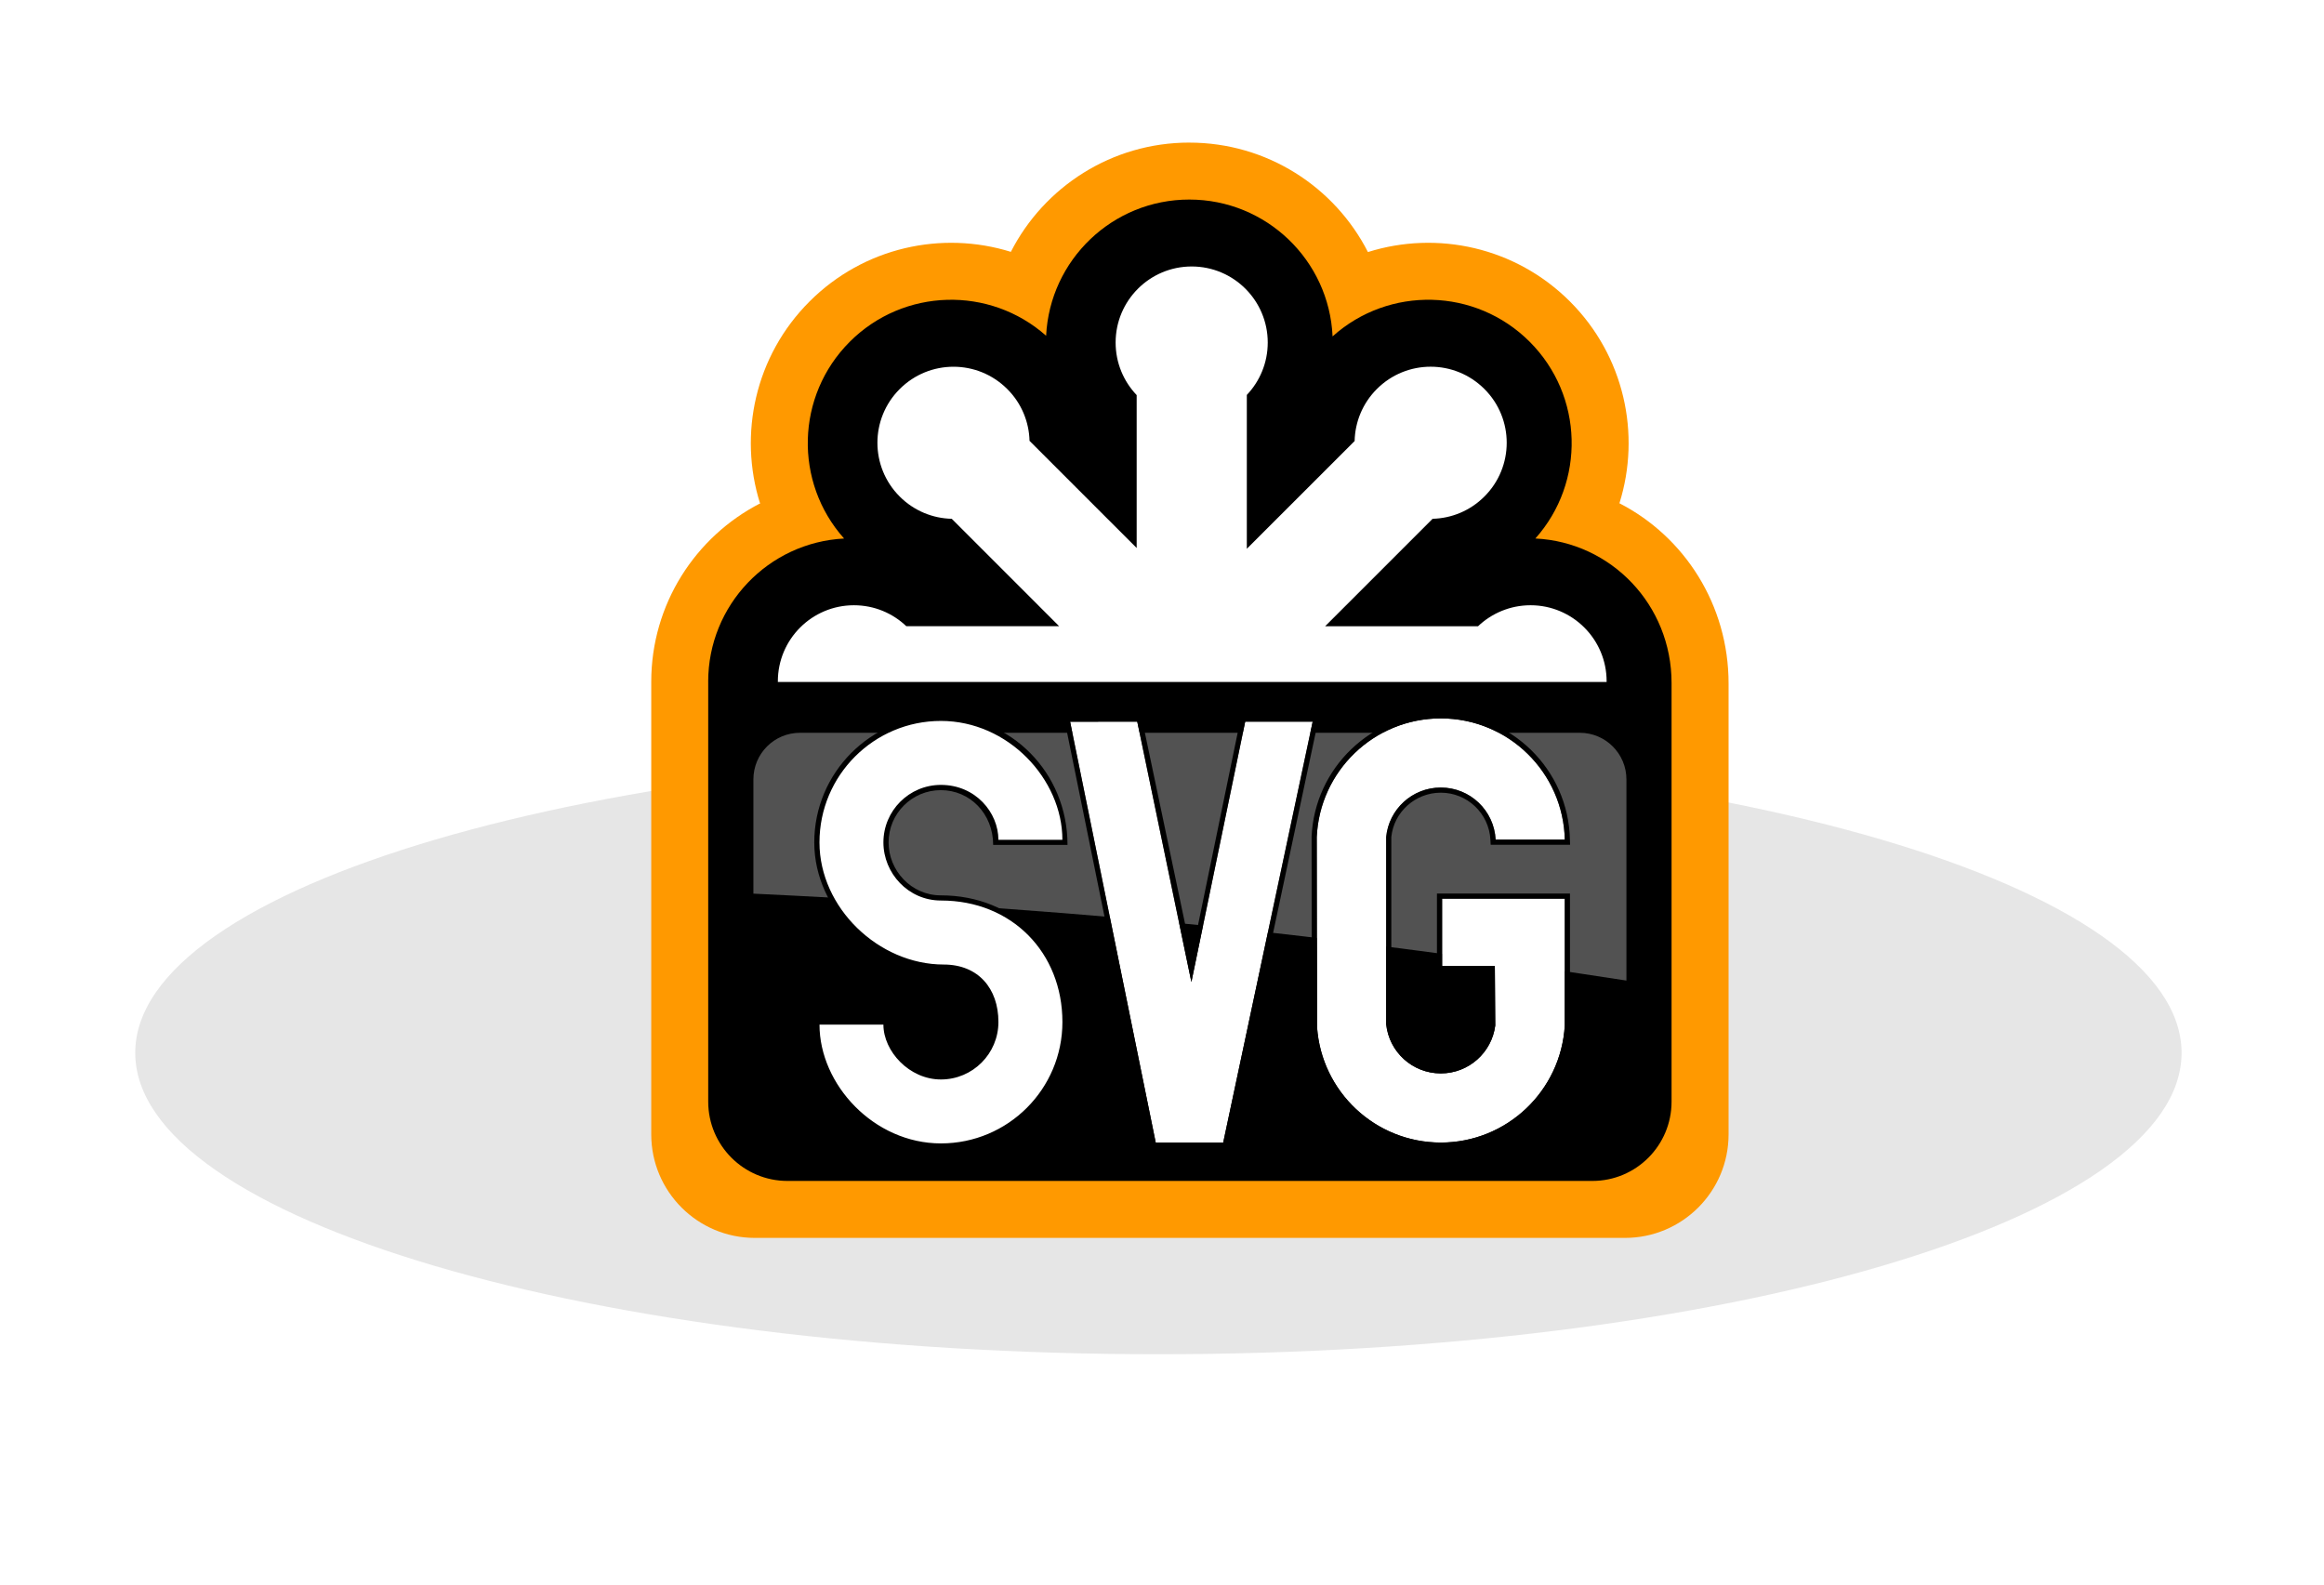 <svg width="88" height="60" viewBox="0 0 88 60" xmlns="http://www.w3.org/2000/svg"><title>svg</title><defs><filter x="-50%" y="-50%" width="200%" height="200%" filterUnits="objectBoundingBox" id="a"><feGaussianBlur stdDeviation="5.09" in="SourceGraphic" result="blur"/></filter></defs><g id="Page-1" fill="none" fill-rule="evenodd"><path d="M38.743 22.825c21.397 0 38.743-5.11 38.743-11.412C77.486 5.11 60.14 0 38.743 0 17.346 0 0 5.11 0 11.413s17.346 11.412 38.743 11.412z" transform="translate(5.121 28.453)" fill-opacity=".1" filter="url(#a)" fill="#000"/><path d="M45.035 5.4c2.944 0 5.506 1.68 6.763 4.144 2.618-.824 5.586-.192 7.65 1.872 2.06 2.06 2.694 5.026 1.873 7.64 2.462 1.266 4.133 3.843 4.133 6.824v17.073c0 2.165-1.758 3.92-3.923 3.92H28.583c-2.166 0-3.923-1.755-3.923-3.92V25.816c0-2.936 1.67-5.492 4.12-6.754-.823-2.616-.19-5.583 1.873-7.646 2.056-2.057 5.012-2.692 7.624-1.88 1.258-2.46 3.818-4.137 6.758-4.137zM28.79 19.056l-.01.005.005.014.004-.01.005-.01h-.004zm32.524-.002l.005.01v-.008l-.004-.002h-.002z" id="Shape" fill="#F90"/><path d="M26.817 25.812V41.714c0 1.656 1.344 3.002 3 3.002h30.478c1.66 0 3-1.344 3-3.002V25.86c0-2.955-2.285-5.33-5.157-5.47 1.902-2.132 1.83-5.403-.216-7.45-2.05-2.05-5.332-2.117-7.463-.202-.13-2.884-2.51-5.182-5.425-5.182-2.907 0-5.28 2.285-5.422 5.157-2.132-1.89-5.394-1.813-7.435.228-2.046 2.047-2.117 5.32-.215 7.45-2.867.148-5.146 2.52-5.146 5.422z" fill="#000"/><path d="M61.586 37.13v-7.617c0-.975-.79-1.766-1.766-1.766H30.293c-.977 0-1.765.79-1.765 1.766v4.325c3.967.187 10.083.54 16.422 1.146 5.852.56 12.122 1.45 16.636 2.145z" fill="#525252"/><path d="M29.454 25.824v-.026c0-1.59 1.29-2.88 2.88-2.88.77 0 1.467.3 1.983.792h5.787l-4.066-4.066c-.714-.016-1.424-.297-1.97-.843-1.125-1.123-1.125-2.947 0-4.07 1.125-1.126 2.948-1.126 4.073 0 .544.542.825 1.25.843 1.962l4.057 4.057v-5.79c-.494-.518-.797-1.218-.797-1.99 0-1.59 1.29-2.88 2.88-2.88 1.59 0 2.88 1.29 2.88 2.88 0 .77-.302 1.468-.792 1.984v5.826l4.082-4.08c.016-.716.297-1.426.842-1.97 1.125-1.126 2.948-1.126 4.073 0 1.125 1.123 1.125 2.947 0 4.07-.544.545-1.25.826-1.963.844l-4.07 4.07h5.79c.518-.493 1.22-.796 1.99-.796 1.59 0 2.88 1.29 2.88 2.88v.026h-31.38z" fill="#FFF"/><g fill="#FFF"><path d="M35.736 36.62c-2.456 0-4.804-2.13-4.804-4.722 0-2.594 2.102-4.697 4.696-4.697s4.697 2.104 4.697 4.698h-2.618c0-1.15-.93-2.08-2.08-2.08-1.147 0-2.078.93-2.078 2.08 0 1.014.805 2.102 2.078 2.102 2.825 0 4.697 2.103 4.697 4.697 0 2.593-2.103 4.696-4.697 4.696s-4.696-2.103-4.696-4.696h2.617c0 1.148.93 2.08 2.078 2.08 1.148 0 2.08-.932 2.08-2.08 0-1.108-.634-2.077-1.972-2.077zM40.52 27.327l3.242 15.935h2.556l3.388-15.938H47.15l-2.037 9.86-2.05-9.86-2.542.003zM49.86 31.694c.11-2.5 2.17-4.493 4.696-4.493 2.558 0 4.64 2.047 4.695 4.592h-2.618c-.055-1.1-.963-1.973-2.076-1.973-1.08 0-1.967.82-2.07 1.874l.002 7.088c.108 1.046.993 1.862 2.068 1.862 1.058 0 1.93-.79 2.062-1.813l-.016-2.253h-1.996v-2.55h4.645v4.804c-.143 2.47-2.19 4.432-4.694 4.432-2.484 0-4.518-1.93-4.686-4.37l-.01-7.198z"/></g><g fill="#000"><path d="M35.736 36.522c-2.465 0-4.706-2.147-4.706-4.624 0-2.54 2.06-4.6 4.598-4.6 2.54 0 4.6 2.2 4.6 4.502h-2.423c0-1.032-.863-2.08-2.177-2.08-1.202 0-2.177.975-2.177 2.178 0 1.164.938 2.2 2.178 2.2 2.69 0 4.6 1.976 4.6 4.6 0 2.538-2.06 4.597-4.6 4.597-2.54 0-4.598-2.23-4.598-4.497h2.42c0 1.004.976 2.076 2.178 2.076 1.203 0 2.177-.975 2.177-2.177 0-1.274-.77-2.175-2.07-2.175zm0 .197c1.183-.002 1.873.805 1.873 1.977 0 1.094-.888 1.98-1.982 1.98-1.094 0-1.98-.886-1.98-1.98V38.6h-2.814v.097c0 2.648 2.146 4.794 4.794 4.794 2.648 0 4.795-2.145 4.795-4.793 0-2.73-1.995-4.795-4.795-4.795-1.127 0-1.98-.944-1.98-2.004 0-1.094.886-1.98 1.98-1.98 1.094 0 1.98.885 1.98 2.074h2.815c0-2.74-2.147-4.89-4.795-4.89s-4.794 2.148-4.794 4.796c0 2.587 2.33 4.82 4.902 4.82zM40.52 27.327l3.242 15.935h2.556l3.388-15.938H47.15l-2.037 9.86-2.05-9.86-2.542.003zm3.082 16.13l-3.32-16.326 2.94-.002 1.904 9.053 1.866-9.052h2.956l-3.47 16.33H43.6zM49.86 31.694l.01 7.198c.168 2.44 2.202 4.37 4.686 4.37 2.504 0 4.55-1.96 4.695-4.43v-4.804h-4.644v2.55h1.996l.016 2.253c-.13 1.023-1.004 1.814-2.062 1.814-1.075 0-1.96-.816-2.068-1.862v-7.088c.1-1.053.988-1.875 2.068-1.875 1.113 0 2.02.873 2.076 1.972h2.62c-.057-2.545-2.138-4.59-4.696-4.59-2.526 0-4.586 1.992-4.696 4.492zm-.196 0v-.01c.115-2.61 2.27-4.68 4.892-4.68 2.66 0 4.833 2.128 4.89 4.784l.006.2h-3.006l-.01-.186c-.05-1-.876-1.787-1.88-1.787-.97 0-1.78.738-1.873 1.68v7.066c.1.956.906 1.688 1.873 1.688.95 0 1.748-.708 1.867-1.642l-.002-2.033h-2.01v-2.94h5.037v5.01c-.15 2.584-2.293 4.615-4.89 4.615-2.577 0-4.706-1.997-4.883-4.566l-.01-7.198z"/></g></g></svg>